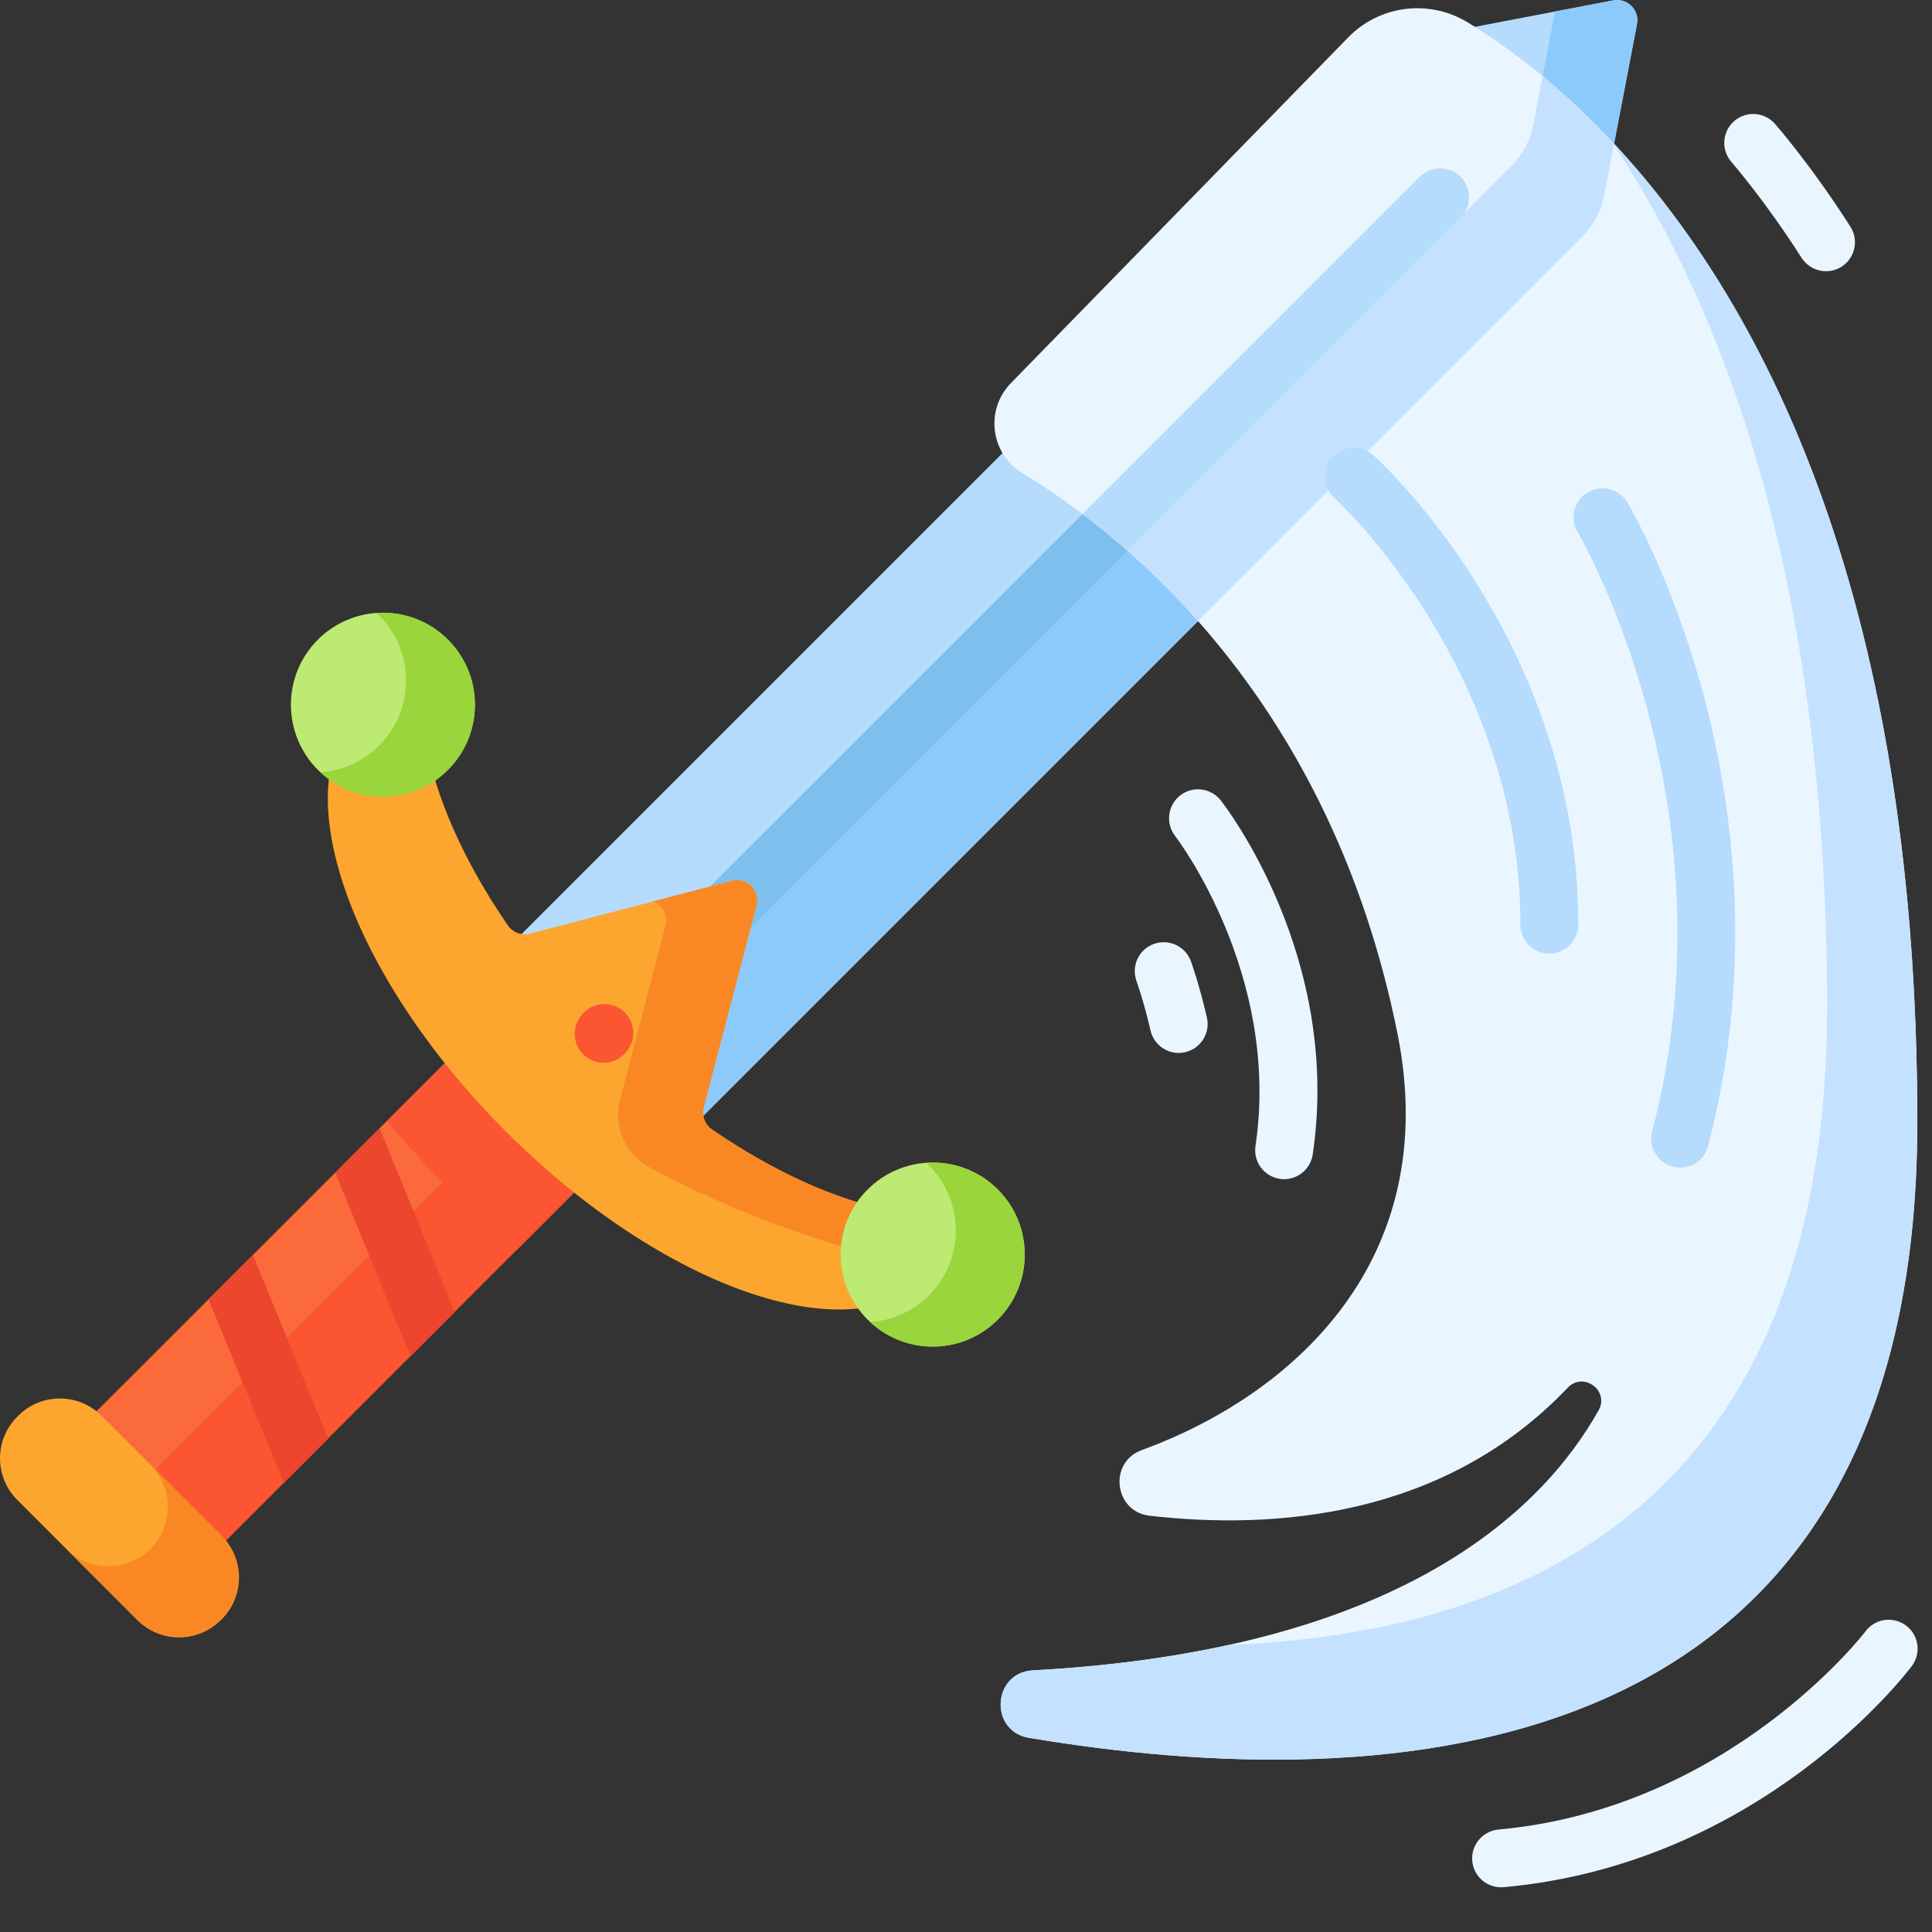 <svg width="26" height="26" viewBox="0 0 26 26" fill="none" xmlns="http://www.w3.org/2000/svg">
<rect x="0" y="0" width="26" height="26" fill="#333333" stroke="none"/>
<path d="M0.87 19.421L6.63 13.662L8.37 15.402L2.611 21.162L0.87 19.421Z" fill="#FB6A3B"/>
<path d="M1.657 20.208L7.416 14.449L8.37 15.402L2.61 21.162L1.657 20.208Z" fill="#FB5532"/>
<path d="M8.373 15.403L6.952 16.824C6.639 16.569 6.333 16.293 6.038 15.998C5.743 15.703 5.466 15.396 5.212 15.083L6.633 13.662L8.373 15.403Z" fill="#FB5532"/>
<path d="M6.12 17.656L5.523 18.253L4.513 15.782L5.11 15.185L6.12 17.656Z" fill="#EC462E"/>
<path d="M4.416 19.361L3.819 19.958L2.808 17.487L3.405 16.89L4.416 19.361Z" fill="#EC462E"/>
<path d="M1.85 21.803L0.232 20.185C-0.077 19.876 -0.077 19.375 0.232 19.066L0.246 19.052C0.555 18.743 1.056 18.743 1.365 19.052L2.984 20.67C3.293 20.979 3.293 21.48 2.984 21.789L2.969 21.803C2.66 22.112 2.159 22.112 1.85 21.803Z" fill="#FCA62F"/>
<path d="M2.977 21.796C2.82 21.953 2.616 22.031 2.411 22.031C2.205 22.031 2 21.953 1.843 21.796L0.89 20.843C1.047 21 1.252 21.077 1.457 21.077C1.662 21.077 1.867 21 2.024 20.843C2.336 20.53 2.336 20.023 2.023 19.71L2.977 20.663C3.29 20.976 3.29 21.484 2.977 21.796Z" fill="#F98824"/>
<path d="M21.289 3.191L8.802 15.678L6.356 13.233L18.844 0.745C18.998 0.591 19.195 0.486 19.41 0.445L21.71 0.005C21.899 -0.031 22.065 0.135 22.029 0.324L21.589 2.625C21.548 2.839 21.444 3.036 21.289 3.191Z" fill="#B5DBFD"/>
<path d="M21.291 3.191L8.803 15.678L7.85 14.725L20.337 2.238C20.492 2.083 20.596 1.886 20.637 1.671L20.927 0.155L21.712 0.005C21.901 -0.031 22.067 0.135 22.031 0.324L21.59 2.624C21.549 2.839 21.445 3.036 21.291 3.191Z" fill="#8DCAFC"/>
<path d="M9.686 12.74C9.587 12.74 9.487 12.702 9.411 12.626C9.259 12.474 9.259 12.227 9.411 12.075L19.106 2.38C19.258 2.228 19.505 2.228 19.657 2.38C19.809 2.532 19.809 2.779 19.657 2.931L9.962 12.626C9.886 12.702 9.786 12.74 9.686 12.74Z" fill="#7EC0ED"/>
<path d="M12.873 16.327C11.997 16.444 10.792 16.03 9.581 15.199C9.486 15.134 9.441 15.016 9.47 14.904L10.181 12.186C10.234 11.985 10.05 11.801 9.848 11.854L7.13 12.565C7.018 12.594 6.901 12.549 6.835 12.454C6.004 11.243 5.59 10.038 5.708 9.161C5.357 9.208 5.059 9.34 4.835 9.565C3.816 10.583 4.7 13.118 6.808 15.227C8.916 17.335 11.451 18.218 12.47 17.2C12.694 16.975 12.826 16.678 12.873 16.327Z" fill="#FCA62F"/>
<path d="M12.874 16.327C12.834 16.622 12.734 16.879 12.57 17.087C11.487 16.9 9.771 16.294 8.721 15.696C8.407 15.518 8.251 15.151 8.343 14.802L8.956 12.457C8.994 12.312 8.91 12.176 8.786 12.132L9.848 11.854C10.05 11.801 10.234 11.985 10.181 12.186L9.47 14.905C9.441 15.017 9.486 15.134 9.581 15.2C10.792 16.031 11.997 16.444 12.874 16.327Z" fill="#F98824"/>
<path d="M5.153 10.723C5.837 10.723 6.391 10.168 6.391 9.484C6.391 8.8 5.837 8.246 5.153 8.246C4.469 8.246 3.915 8.8 3.915 9.484C3.915 10.168 4.469 10.723 5.153 10.723Z" fill="#BCEA73"/>
<path d="M6.029 10.36C5.557 10.832 4.798 10.844 4.313 10.393C4.6 10.373 4.882 10.254 5.102 10.034C5.585 9.551 5.585 8.766 5.102 8.283C5.091 8.272 5.079 8.26 5.067 8.249C5.412 8.225 5.765 8.344 6.029 8.609C6.513 9.092 6.513 9.876 6.029 10.36Z" fill="#99D53B"/>
<path d="M12.552 18.122C13.236 18.122 13.79 17.567 13.79 16.883C13.79 16.199 13.236 15.645 12.552 15.645C11.868 15.645 11.313 16.199 11.313 16.883C11.313 17.567 11.868 18.122 12.552 18.122Z" fill="#BCEA73"/>
<path d="M13.428 17.759C12.956 18.231 12.197 18.242 11.711 17.792C11.999 17.772 12.281 17.653 12.501 17.433C12.984 16.95 12.984 16.166 12.501 15.682C12.489 15.67 12.478 15.659 12.466 15.649C12.811 15.624 13.165 15.743 13.428 16.007C13.912 16.491 13.912 17.275 13.428 17.759Z" fill="#99D53B"/>
<path d="M8.124 14.302C8.03 14.302 7.936 14.268 7.861 14.2C7.702 14.055 7.691 13.809 7.836 13.65L7.846 13.639C7.991 13.48 8.237 13.469 8.396 13.614C8.555 13.758 8.566 14.005 8.421 14.164L8.411 14.175C8.335 14.259 8.229 14.302 8.124 14.302Z" fill="#FB5532"/>
<path d="M13.604 5.156C13.253 5.516 13.33 6.106 13.758 6.367C15.18 7.231 17.902 9.423 18.805 13.901C19.426 16.976 17.376 18.781 15.365 19.515C14.914 19.679 14.993 20.343 15.47 20.398C17.141 20.589 19.429 20.429 21.098 18.675C21.309 18.454 21.663 18.714 21.513 18.98C20.731 20.373 18.776 22.214 13.9 22.479C13.354 22.508 13.309 23.297 13.847 23.387C18.584 24.181 25.802 23.941 25.802 15.099C25.802 5.157 21.669 1.475 19.756 0.304C19.238 -0.014 18.57 0.067 18.145 0.502L13.604 5.156Z" fill="#EAF6FF"/>
<path d="M25.803 15.099C25.803 23.941 18.585 24.181 13.848 23.387C13.31 23.297 13.355 22.508 13.901 22.479C14.897 22.425 15.77 22.305 16.538 22.136C20.553 21.98 24.588 20.177 24.588 13.567C24.588 7.831 23.213 4.179 21.682 1.891C23.611 3.939 25.803 7.86 25.803 15.099Z" fill="#C4E1FF"/>
<path d="M21.722 1.934L21.59 2.624C21.548 2.839 21.444 3.037 21.29 3.191L16.122 8.359C15.802 7.996 15.479 7.68 15.168 7.406L20.337 2.238C20.491 2.083 20.595 1.886 20.636 1.671L20.76 1.025C21.065 1.278 21.39 1.578 21.722 1.934Z" fill="#C4E1FF"/>
<path d="M19.656 2.931L15.175 7.412C14.966 7.228 14.762 7.064 14.568 6.917L19.105 2.38C19.257 2.228 19.504 2.228 19.656 2.38C19.808 2.533 19.808 2.779 19.656 2.931Z" fill="#B5DBFD"/>
<path d="M22.611 15.713C22.578 15.713 22.545 15.709 22.512 15.7C22.304 15.646 22.18 15.433 22.234 15.225C23.383 10.832 21.253 7.198 21.232 7.162C21.121 6.977 21.181 6.738 21.366 6.628C21.551 6.517 21.79 6.577 21.9 6.762C21.924 6.802 22.495 7.766 22.916 9.315C23.304 10.743 23.631 12.962 22.987 15.422C22.942 15.597 22.784 15.713 22.611 15.713Z" fill="#B5DBFD"/>
<path d="M20.85 12.834C20.635 12.834 20.461 12.659 20.461 12.444C20.461 8.999 17.986 6.727 17.961 6.704C17.801 6.56 17.789 6.314 17.933 6.154C18.077 5.995 18.323 5.982 18.483 6.126C18.595 6.228 21.24 8.656 21.24 12.444C21.24 12.659 21.065 12.834 20.85 12.834Z" fill="#B5DBFD"/>
<path d="M17.281 15.869C17.262 15.869 17.243 15.867 17.224 15.864C17.011 15.833 16.864 15.635 16.896 15.422C17.238 13.109 15.829 11.27 15.815 11.251C15.683 11.082 15.713 10.837 15.882 10.705C16.051 10.572 16.295 10.602 16.428 10.771C16.495 10.856 18.059 12.884 17.666 15.536C17.637 15.73 17.471 15.869 17.281 15.869Z" fill="#EAF6FF"/>
<path d="M20.2 25.398C20.001 25.398 19.831 25.246 19.813 25.044C19.794 24.83 19.952 24.641 20.166 24.621C23.27 24.34 25.088 21.977 25.106 21.953C25.235 21.781 25.479 21.747 25.651 21.876C25.823 22.005 25.857 22.248 25.729 22.42C25.647 22.529 23.695 25.084 20.236 25.397C20.224 25.398 20.212 25.398 20.2 25.398Z" fill="#EAF6FF"/>
<path d="M24.574 3.65C24.445 3.65 24.32 3.586 24.245 3.47C23.757 2.704 23.305 2.185 23.301 2.18C23.159 2.018 23.176 1.772 23.337 1.63C23.499 1.489 23.745 1.505 23.887 1.667C23.906 1.689 24.38 2.232 24.902 3.051C25.018 3.232 24.964 3.473 24.783 3.589C24.718 3.63 24.646 3.65 24.574 3.65Z" fill="#EAF6FF"/>
<path d="M15.862 14.17C15.684 14.17 15.524 14.047 15.483 13.867C15.395 13.483 15.295 13.204 15.294 13.201C15.222 12.999 15.326 12.775 15.529 12.703C15.731 12.63 15.954 12.735 16.027 12.937C16.032 12.95 16.144 13.264 16.242 13.694C16.29 13.903 16.159 14.112 15.949 14.16C15.92 14.167 15.891 14.17 15.862 14.17Z" fill="#EAF6FF"/>
</svg>
